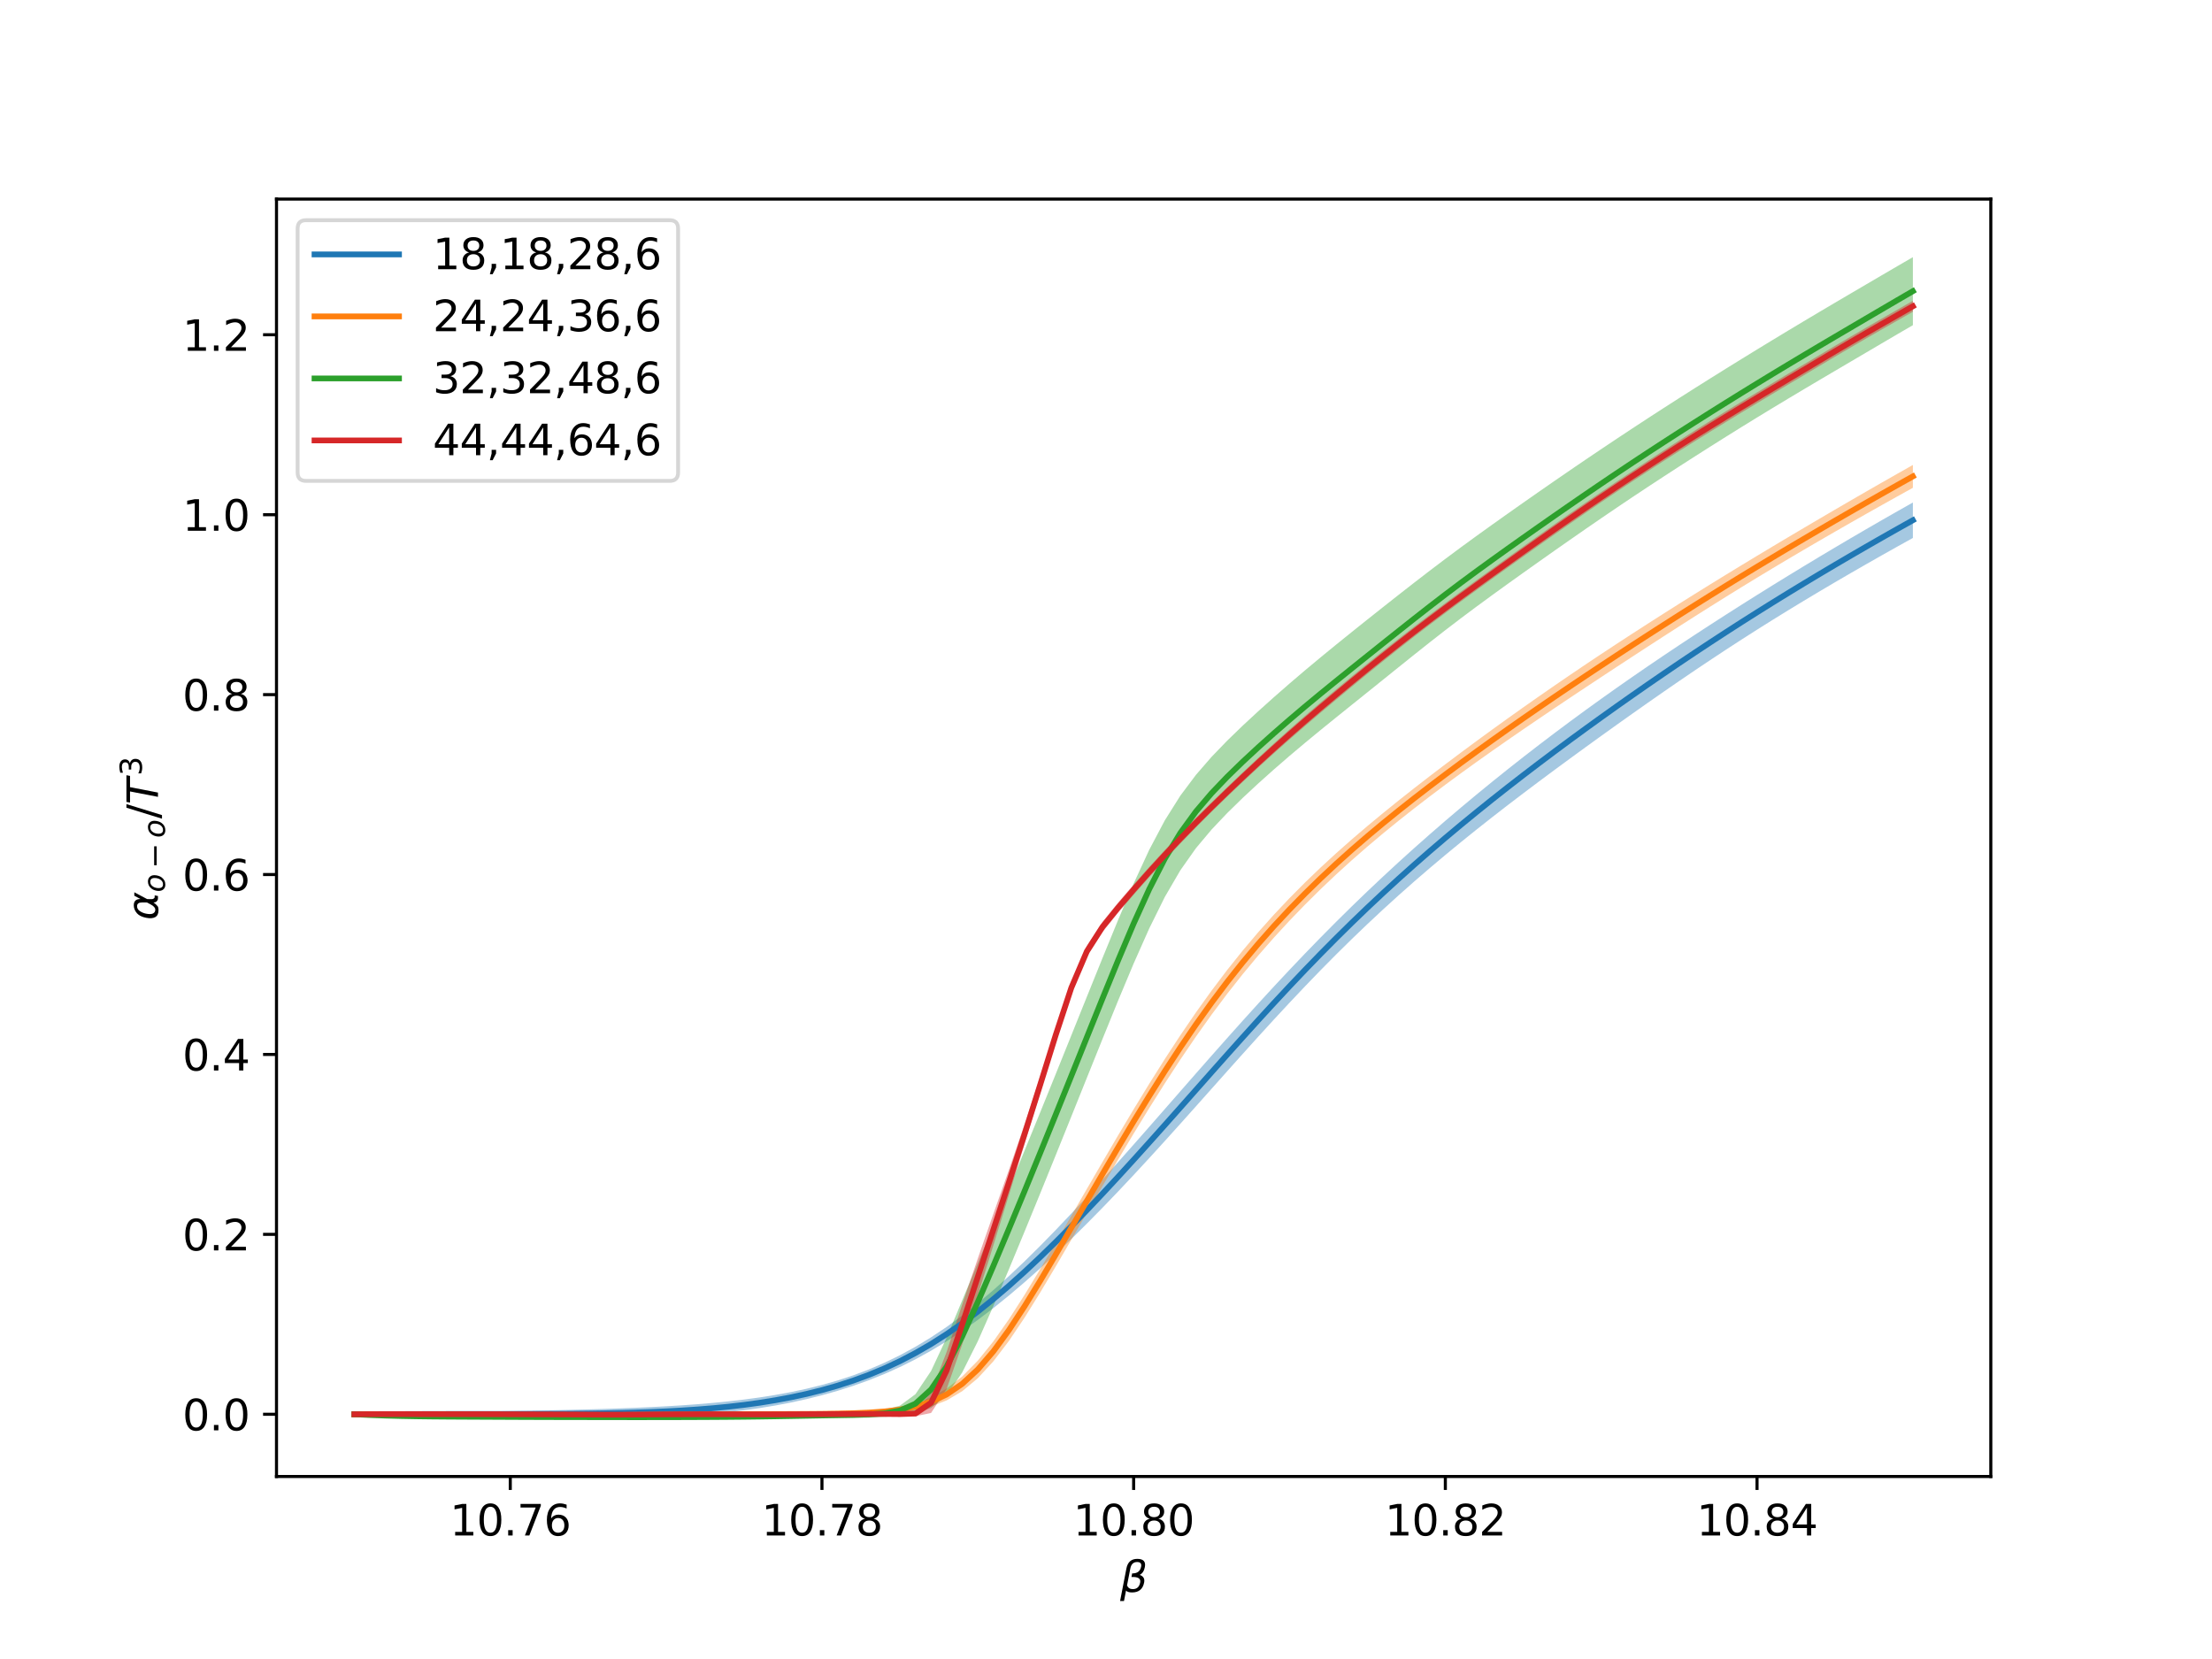 <?xml version="1.0" encoding="utf-8" standalone="no"?>
<!DOCTYPE svg PUBLIC "-//W3C//DTD SVG 1.1//EN"
  "http://www.w3.org/Graphics/SVG/1.1/DTD/svg11.dtd">
<svg xmlns:xlink="http://www.w3.org/1999/xlink" width="576pt" height="432pt" viewBox="0 0 576 432" xmlns="http://www.w3.org/2000/svg" version="1.1">
 <defs>
  <style type="text/css">*{stroke-linejoin: round; stroke-linecap: butt}</style>
 </defs>
 <g id="figure_1">
  <g id="patch_1">
   <path d="M 0 432 
L 576 432 
L 576 0 
L 0 0 
z
" style="fill: #ffffff"/>
  </g>
  <g id="axes_1">
   <g id="patch_2">
    <path d="M 72 384.48 
L 518.4 384.48 
L 518.4 51.84 
L 72 51.84 
z
" style="fill: #ffffff"/>
   </g>
   <g id="PolyCollection_1">
    <path d="M 92.291 368.275 
L 92.291 368.275 
L 96.349 368.34 
L 100.407 368.401 
L 104.465 368.459 
L 108.524 368.518 
L 112.582 368.579 
L 116.64 368.645 
L 120.698 368.716 
L 124.756 368.791 
L 128.815 368.867 
L 132.873 368.942 
L 136.931 369.011 
L 140.989 369.071 
L 145.047 369.118 
L 149.105 369.149 
L 153.164 369.161 
L 157.222 369.151 
L 161.28 369.115 
L 165.338 369.051 
L 169.396 368.953 
L 173.455 368.815 
L 177.513 368.63 
L 181.571 368.387 
L 185.629 368.078 
L 189.687 367.693 
L 193.745 367.223 
L 197.804 366.66 
L 201.862 365.995 
L 205.92 365.222 
L 209.978 364.332 
L 214.036 363.318 
L 218.095 362.171 
L 222.153 360.877 
L 226.211 359.425 
L 230.269 357.797 
L 234.327 355.978 
L 238.385 353.956 
L 242.444 351.719 
L 246.502 349.264 
L 250.56 346.59 
L 254.618 343.704 
L 258.676 340.617 
L 262.735 337.342 
L 266.793 333.892 
L 270.851 330.282 
L 274.909 326.525 
L 278.967 322.635 
L 283.025 318.623 
L 287.084 314.499 
L 291.142 310.276 
L 295.2 305.962 
L 299.258 301.571 
L 303.316 297.116 
L 307.375 292.61 
L 311.433 288.071 
L 315.491 283.515 
L 319.549 278.961 
L 323.607 274.426 
L 327.665 269.929 
L 331.724 265.486 
L 335.782 261.113 
L 339.84 256.821 
L 343.898 252.62 
L 347.956 248.519 
L 352.015 244.52 
L 356.073 240.626 
L 360.131 236.835 
L 364.189 233.145 
L 368.247 229.551 
L 372.305 226.049 
L 376.364 222.631 
L 380.422 219.291 
L 384.48 216.022 
L 388.538 212.818 
L 392.596 209.671 
L 396.655 206.575 
L 400.713 203.522 
L 404.771 200.506 
L 408.829 197.521 
L 412.887 194.564 
L 416.945 191.632 
L 421.004 188.723 
L 425.062 185.839 
L 429.12 182.98 
L 433.178 180.15 
L 437.236 177.353 
L 441.295 174.592 
L 445.353 171.872 
L 449.411 169.193 
L 453.469 166.558 
L 457.527 163.968 
L 461.585 161.421 
L 465.644 158.916 
L 469.702 156.45 
L 473.76 154.021 
L 477.818 151.625 
L 481.876 149.261 
L 485.935 146.926 
L 489.993 144.619 
L 494.051 142.338 
L 498.109 140.083 
L 498.109 130.851 
L 498.109 130.851 
L 494.051 133.146 
L 489.993 135.465 
L 485.935 137.809 
L 481.876 140.178 
L 477.818 142.573 
L 473.76 144.993 
L 469.702 147.439 
L 465.644 149.911 
L 461.585 152.41 
L 457.527 154.936 
L 453.469 157.49 
L 449.411 160.073 
L 445.353 162.686 
L 441.295 165.33 
L 437.236 168.008 
L 433.178 170.721 
L 429.12 173.472 
L 425.062 176.263 
L 421.004 179.097 
L 416.945 181.977 
L 412.887 184.904 
L 408.829 187.881 
L 404.771 190.91 
L 400.713 193.994 
L 396.655 197.133 
L 392.596 200.33 
L 388.538 203.587 
L 384.48 206.906 
L 380.422 210.288 
L 376.364 213.737 
L 372.305 217.256 
L 368.247 220.847 
L 364.189 224.515 
L 360.131 228.263 
L 356.073 232.094 
L 352.015 236.01 
L 347.956 240.013 
L 343.898 244.105 
L 339.84 248.283 
L 335.782 252.546 
L 331.724 256.888 
L 327.665 261.304 
L 323.607 265.784 
L 319.549 270.32 
L 315.491 274.901 
L 311.433 279.514 
L 307.375 284.148 
L 303.316 288.79 
L 299.258 293.425 
L 295.2 298.041 
L 291.142 302.624 
L 287.084 307.157 
L 283.025 311.624 
L 278.967 316.007 
L 274.909 320.287 
L 270.851 324.441 
L 266.793 328.449 
L 262.735 332.286 
L 258.676 335.931 
L 254.618 339.364 
L 250.56 342.567 
L 246.502 345.528 
L 242.444 348.239 
L 238.385 350.698 
L 234.327 352.909 
L 230.269 354.878 
L 226.211 356.619 
L 222.153 358.147 
L 218.095 359.48 
L 214.036 360.637 
L 209.978 361.638 
L 205.92 362.502 
L 201.862 363.247 
L 197.804 363.887 
L 193.745 364.437 
L 189.687 364.909 
L 185.629 365.312 
L 181.571 365.655 
L 177.513 365.949 
L 173.455 366.198 
L 169.396 366.411 
L 165.338 366.593 
L 161.28 366.749 
L 157.222 366.884 
L 153.164 367.002 
L 149.105 367.105 
L 145.047 367.199 
L 140.989 367.284 
L 136.931 367.364 
L 132.873 367.441 
L 128.815 367.517 
L 124.756 367.593 
L 120.698 367.671 
L 116.64 367.751 
L 112.582 367.834 
L 108.524 367.92 
L 104.465 368.009 
L 100.407 368.098 
L 96.349 368.187 
L 92.291 368.275 
z
" clip-path="url(#p696bd4cf90)" style="fill: #1f77b4; fill-opacity: 0.4"/>
   </g>
   <g id="PolyCollection_2">
    <path d="M 92.291 368.275 
L 92.291 368.275 
L 96.349 368.287 
L 100.407 368.292 
L 104.465 368.295 
L 108.524 368.306 
L 112.582 368.346 
L 116.64 368.419 
L 120.698 368.509 
L 124.756 368.605 
L 128.815 368.695 
L 132.873 368.771 
L 136.931 368.827 
L 140.989 368.862 
L 145.047 368.877 
L 149.105 368.875 
L 153.164 368.862 
L 157.222 368.844 
L 161.28 368.825 
L 165.338 368.806 
L 169.396 368.788 
L 173.455 368.77 
L 177.513 368.754 
L 181.571 368.737 
L 185.629 368.722 
L 189.687 368.707 
L 193.745 368.692 
L 197.804 368.678 
L 201.862 368.664 
L 205.92 368.647 
L 209.978 368.626 
L 214.036 368.598 
L 218.095 368.556 
L 222.153 368.488 
L 226.211 368.374 
L 230.269 368.175 
L 234.327 367.828 
L 238.385 367.234 
L 242.444 366.243 
L 246.502 364.658 
L 250.56 362.261 
L 254.618 358.883 
L 258.676 354.479 
L 262.735 349.154 
L 266.793 343.115 
L 270.851 336.591 
L 274.909 329.781 
L 278.967 322.828 
L 283.025 315.833 
L 287.084 308.862 
L 291.142 301.966 
L 295.2 295.183 
L 299.258 288.551 
L 303.316 282.106 
L 307.375 275.884 
L 311.433 269.914 
L 315.491 264.216 
L 319.549 258.8 
L 323.607 253.661 
L 327.665 248.786 
L 331.724 244.156 
L 335.782 239.748 
L 339.84 235.544 
L 343.898 231.527 
L 347.956 227.681 
L 352.015 223.992 
L 356.073 220.446 
L 360.131 217.028 
L 364.189 213.721 
L 368.247 210.513 
L 372.305 207.39 
L 376.364 204.34 
L 380.422 201.355 
L 384.48 198.426 
L 388.538 195.548 
L 392.596 192.714 
L 396.655 189.918 
L 400.713 187.154 
L 404.771 184.416 
L 408.829 181.699 
L 412.887 179.001 
L 416.945 176.318 
L 421.004 173.648 
L 425.062 170.992 
L 429.12 168.349 
L 433.178 165.721 
L 437.236 163.111 
L 441.295 160.522 
L 445.353 157.956 
L 449.411 155.418 
L 453.469 152.909 
L 457.527 150.431 
L 461.585 147.983 
L 465.644 145.565 
L 469.702 143.173 
L 473.76 140.805 
L 477.818 138.459 
L 481.876 136.133 
L 485.935 133.826 
L 489.993 131.54 
L 494.051 129.272 
L 498.109 127.023 
L 498.109 121.075 
L 498.109 121.075 
L 494.051 123.368 
L 489.993 125.68 
L 485.935 128.009 
L 481.876 130.355 
L 477.818 132.716 
L 473.76 135.091 
L 469.702 137.48 
L 465.644 139.883 
L 461.585 142.302 
L 457.527 144.738 
L 453.469 147.194 
L 449.411 149.67 
L 445.353 152.167 
L 441.295 154.686 
L 437.236 157.227 
L 433.178 159.793 
L 429.12 162.383 
L 425.062 164.999 
L 421.004 167.643 
L 416.945 170.318 
L 412.887 173.024 
L 408.829 175.764 
L 404.771 178.539 
L 400.713 181.35 
L 396.655 184.198 
L 392.596 187.083 
L 388.538 190.006 
L 384.48 192.968 
L 380.422 195.97 
L 376.364 199.014 
L 372.305 202.105 
L 368.247 205.248 
L 364.189 208.454 
L 360.131 211.732 
L 356.073 215.098 
L 352.015 218.566 
L 347.956 222.158 
L 343.898 225.892 
L 339.84 229.791 
L 335.782 233.879 
L 331.724 238.18 
L 327.665 242.718 
L 323.607 247.516 
L 319.549 252.592 
L 315.491 257.959 
L 311.433 263.618 
L 307.375 269.562 
L 303.316 275.771 
L 299.258 282.215 
L 295.2 288.858 
L 291.142 295.661 
L 287.084 302.583 
L 283.025 309.58 
L 278.967 316.607 
L 274.909 323.605 
L 270.851 330.5 
L 266.793 337.184 
L 262.735 343.51 
L 258.676 349.289 
L 254.618 354.319 
L 250.56 358.435 
L 246.502 361.58 
L 242.444 363.823 
L 238.385 365.333 
L 234.327 366.305 
L 230.269 366.913 
L 226.211 367.286 
L 222.153 367.511 
L 218.095 367.642 
L 214.036 367.716 
L 209.978 367.755 
L 205.92 367.776 
L 201.862 367.789 
L 197.804 367.802 
L 193.745 367.819 
L 189.687 367.843 
L 185.629 367.873 
L 181.571 367.91 
L 177.513 367.951 
L 173.455 367.994 
L 169.396 368.036 
L 165.338 368.075 
L 161.28 368.109 
L 157.222 368.136 
L 153.164 368.156 
L 149.105 368.169 
L 145.047 368.176 
L 140.989 368.179 
L 136.931 368.18 
L 132.873 368.182 
L 128.815 368.186 
L 124.756 368.193 
L 120.698 368.202 
L 116.64 368.211 
L 112.582 368.213 
L 108.524 368.199 
L 104.465 368.177 
L 100.407 368.174 
L 96.349 368.204 
L 92.291 368.275 
z
" clip-path="url(#p696bd4cf90)" style="fill: #ff7f0e; fill-opacity: 0.4"/>
   </g>
   <g id="PolyCollection_3">
    <path d="M 92.291 368.275 
L 92.291 368.275 
L 96.349 368.676 
L 100.407 368.969 
L 104.465 369.166 
L 108.524 369.285 
L 112.582 369.344 
L 116.64 369.36 
L 120.698 369.353 
L 124.756 369.342 
L 128.815 369.335 
L 132.873 369.333 
L 136.931 369.329 
L 140.989 369.318 
L 145.047 369.299 
L 149.105 369.28 
L 153.164 369.269 
L 157.222 369.271 
L 161.28 369.286 
L 165.338 369.307 
L 169.396 369.33 
L 173.455 369.347 
L 177.513 369.357 
L 181.571 369.357 
L 185.629 369.344 
L 189.687 369.319 
L 193.745 369.282 
L 197.804 369.237 
L 201.862 369.193 
L 205.92 369.164 
L 209.978 369.162 
L 214.036 369.187 
L 218.095 369.224 
L 222.153 369.24 
L 226.211 369.179 
L 230.269 368.965 
L 234.327 368.565 
L 238.385 367.978 
L 242.444 366.633 
L 246.502 363.354 
L 250.56 357.38 
L 254.618 349.258 
L 258.676 340.075 
L 262.735 330.479 
L 266.793 320.698 
L 270.851 310.799 
L 274.909 300.806 
L 278.967 290.742 
L 283.025 280.642 
L 287.084 270.561 
L 291.142 260.592 
L 295.2 250.901 
L 299.258 241.768 
L 303.316 233.567 
L 307.375 226.599 
L 311.433 220.853 
L 315.491 216.016 
L 319.549 211.732 
L 323.607 207.766 
L 327.665 203.994 
L 331.724 200.361 
L 335.782 196.844 
L 339.84 193.425 
L 343.898 190.083 
L 347.956 186.793 
L 352.015 183.529 
L 356.073 180.27 
L 360.131 177.006 
L 364.189 173.74 
L 368.247 170.485 
L 372.305 167.262 
L 376.364 164.093 
L 380.422 160.991 
L 384.48 157.959 
L 388.538 154.985 
L 392.596 152.053 
L 396.655 149.15 
L 400.713 146.269 
L 404.771 143.407 
L 408.829 140.566 
L 412.887 137.748 
L 416.945 134.957 
L 421.004 132.196 
L 425.062 129.468 
L 429.12 126.775 
L 433.178 124.115 
L 437.236 121.484 
L 441.295 118.879 
L 445.353 116.299 
L 449.411 113.744 
L 453.469 111.216 
L 457.527 108.717 
L 461.585 106.245 
L 465.644 103.799 
L 469.702 101.376 
L 473.76 98.971 
L 477.818 96.579 
L 481.876 94.192 
L 485.935 91.806 
L 489.993 89.419 
L 494.051 87.038 
L 498.109 84.678 
L 498.109 66.96 
L 498.109 66.96 
L 494.051 69.317 
L 489.993 71.688 
L 485.935 74.065 
L 481.876 76.446 
L 477.818 78.832 
L 473.76 81.23 
L 469.702 83.645 
L 465.644 86.079 
L 461.585 88.533 
L 457.527 91.006 
L 453.469 93.497 
L 449.411 96.008 
L 445.353 98.54 
L 441.295 101.093 
L 437.236 103.671 
L 433.178 106.273 
L 429.12 108.903 
L 425.062 111.56 
L 421.004 114.244 
L 416.945 116.955 
L 412.887 119.692 
L 408.829 122.456 
L 404.771 125.246 
L 400.713 128.061 
L 396.655 130.898 
L 392.596 133.756 
L 388.538 136.639 
L 384.48 139.555 
L 380.422 142.515 
L 376.364 145.531 
L 372.305 148.605 
L 368.247 151.732 
L 364.189 154.9 
L 360.131 158.098 
L 356.073 161.319 
L 352.015 164.563 
L 347.956 167.837 
L 343.898 171.158 
L 339.84 174.541 
L 335.782 178.002 
L 331.724 181.549 
L 327.665 185.191 
L 323.607 188.948 
L 319.549 192.876 
L 315.491 197.085 
L 311.433 201.76 
L 307.375 207.169 
L 303.316 213.618 
L 299.258 221.292 
L 295.2 230.071 
L 291.142 239.587 
L 287.084 249.483 
L 283.025 259.532 
L 278.967 269.617 
L 274.909 279.681 
L 270.851 289.689 
L 266.793 299.615 
L 262.735 309.445 
L 258.676 319.18 
L 254.618 328.864 
L 250.56 338.606 
L 246.502 348.326 
L 242.444 357.007 
L 238.385 363.042 
L 234.327 366.038 
L 230.269 367.091 
L 226.211 367.44 
L 222.153 367.631 
L 218.095 367.805 
L 214.036 367.985 
L 209.978 368.158 
L 205.92 368.306 
L 201.862 368.421 
L 197.804 368.502 
L 193.745 368.557 
L 189.687 368.596 
L 185.629 368.625 
L 181.571 368.652 
L 177.513 368.68 
L 173.455 368.71 
L 169.396 368.739 
L 165.338 368.764 
L 161.28 368.781 
L 157.222 368.784 
L 153.164 368.772 
L 149.105 368.747 
L 145.047 368.712 
L 140.989 368.673 
L 136.931 368.634 
L 132.873 368.595 
L 128.815 368.555 
L 124.756 368.511 
L 120.698 368.461 
L 116.64 368.41 
L 112.582 368.361 
L 108.524 368.319 
L 104.465 368.287 
L 100.407 368.267 
L 96.349 368.263 
L 92.291 368.275 
z
" clip-path="url(#p696bd4cf90)" style="fill: #2ca02c; fill-opacity: 0.4"/>
   </g>
   <g id="PolyCollection_4">
    <path d="M 92.291 368.275 
L 92.291 368.275 
L 96.349 368.27 
L 100.407 368.27 
L 104.465 368.275 
L 108.524 368.281 
L 112.582 368.295 
L 116.64 368.318 
L 120.698 368.342 
L 124.756 368.365 
L 128.815 368.389 
L 132.873 368.41 
L 136.931 368.426 
L 140.989 368.437 
L 145.047 368.45 
L 149.105 368.473 
L 153.164 368.51 
L 157.222 368.551 
L 161.28 368.573 
L 165.338 368.57 
L 169.396 368.557 
L 173.455 368.553 
L 177.513 368.564 
L 181.571 368.582 
L 185.629 368.601 
L 189.687 368.624 
L 193.745 368.651 
L 197.804 368.675 
L 201.862 368.684 
L 205.92 368.676 
L 209.978 368.661 
L 214.036 368.644 
L 218.095 368.625 
L 222.153 368.603 
L 226.211 368.587 
L 230.269 368.596 
L 234.327 368.664 
L 238.385 368.785 
L 242.444 367.936 
L 246.502 361.692 
L 250.56 350.061 
L 254.618 337.276 
L 258.676 324.275 
L 262.735 311.13 
L 266.793 297.887 
L 270.851 284.586 
L 274.909 271.324 
L 278.967 258.812 
L 283.025 249.108 
L 287.084 242.71 
L 291.142 237.699 
L 295.2 232.975 
L 299.258 228.388 
L 303.316 223.936 
L 307.375 219.624 
L 311.433 215.45 
L 315.491 211.397 
L 319.549 207.449 
L 323.607 203.59 
L 327.665 199.819 
L 331.724 196.138 
L 335.782 192.543 
L 339.84 189.024 
L 343.898 185.567 
L 347.956 182.157 
L 352.015 178.786 
L 356.073 175.455 
L 360.131 172.17 
L 364.189 168.938 
L 368.247 165.766 
L 372.305 162.656 
L 376.364 159.607 
L 380.422 156.607 
L 384.48 153.645 
L 388.538 150.712 
L 392.596 147.801 
L 396.655 144.906 
L 400.713 142.026 
L 404.771 139.169 
L 408.829 136.339 
L 412.887 133.537 
L 416.945 130.768 
L 421.004 128.037 
L 425.062 125.344 
L 429.12 122.684 
L 433.178 120.06 
L 437.236 117.474 
L 441.295 114.924 
L 445.353 112.404 
L 449.411 109.91 
L 453.469 107.436 
L 457.527 104.983 
L 461.585 102.55 
L 465.644 100.133 
L 469.702 97.72 
L 473.76 95.302 
L 477.818 92.889 
L 481.876 90.496 
L 485.935 88.137 
L 489.993 85.805 
L 494.051 83.489 
L 498.109 81.182 
L 498.109 78.324 
L 498.109 78.324 
L 494.051 80.645 
L 489.993 82.974 
L 485.935 85.316 
L 481.876 87.678 
L 477.818 90.068 
L 473.76 92.48 
L 469.702 94.901 
L 465.644 97.323 
L 461.585 99.748 
L 457.527 102.182 
L 453.469 104.633 
L 449.411 107.104 
L 445.353 109.604 
L 441.295 112.141 
L 437.236 114.723 
L 433.178 117.349 
L 429.12 120.01 
L 425.062 122.699 
L 421.004 125.411 
L 416.945 128.15 
L 412.887 130.918 
L 408.829 133.72 
L 404.771 136.558 
L 400.713 139.431 
L 396.655 142.33 
L 392.596 145.244 
L 388.538 148.165 
L 384.48 151.1 
L 380.422 154.061 
L 376.364 157.064 
L 372.305 160.113 
L 368.247 163.209 
L 364.189 166.357 
L 360.131 169.564 
L 356.073 172.833 
L 352.015 176.153 
L 347.956 179.517 
L 343.898 182.931 
L 339.84 186.408 
L 335.782 189.966 
L 331.724 193.61 
L 327.665 197.337 
L 323.607 201.136 
L 319.549 204.999 
L 315.491 208.929 
L 311.433 212.947 
L 307.375 217.077 
L 303.316 221.343 
L 299.258 225.758 
L 295.2 230.324 
L 291.142 235.043 
L 287.084 240.049 
L 283.025 246.314 
L 278.967 255.629 
L 274.909 267.708 
L 270.851 280.435 
L 266.793 292.778 
L 262.735 304.581 
L 258.676 316.083 
L 254.618 327.699 
L 250.56 339.685 
L 246.502 352.036 
L 242.444 362.619 
L 238.385 367.378 
L 234.327 367.786 
L 230.269 367.78 
L 226.211 367.779 
L 222.153 367.792 
L 218.095 367.811 
L 214.036 367.834 
L 209.978 367.863 
L 205.92 367.896 
L 201.862 367.923 
L 197.804 367.936 
L 193.745 367.936 
L 189.687 367.934 
L 185.629 367.943 
L 181.571 367.967 
L 177.513 368.003 
L 173.455 368.048 
L 169.396 368.096 
L 165.338 368.144 
L 161.28 368.182 
L 157.222 368.199 
L 153.164 368.198 
L 149.105 368.186 
L 145.047 368.172 
L 140.989 368.157 
L 136.931 368.141 
L 132.873 368.128 
L 128.815 368.123 
L 124.756 368.132 
L 120.698 368.154 
L 116.64 368.179 
L 112.582 368.193 
L 108.524 368.192 
L 104.465 368.191 
L 100.407 368.207 
L 96.349 368.238 
L 92.291 368.275 
z
" clip-path="url(#p696bd4cf90)" style="fill: #d62728; fill-opacity: 0.4"/>
   </g>
   <g id="matplotlib.axis_1">
    <g id="xtick_1">
     <g id="line2d_1">
      <defs>
       <path id="madff7bb83d" d="M 0 0 
L 0 3.5 
" style="stroke: #000000; stroke-width: 0.8"/>
      </defs>
      <g>
       <use xlink:href="#madff7bb83d" x="132.873" y="384.48" style="stroke: #000000; stroke-width: 0.8"/>
      </g>
     </g>
     <g id="text_1">
      <!-- 10.76 -->
      <g transform="translate(117.127 399.838) scale(0.11 -0.11)">
       <defs>
        <path id="DejaVuSans-31" d="M 794 531 
L 1825 531 
L 1825 4091 
L 703 3866 
L 703 4441 
L 1819 4666 
L 2450 4666 
L 2450 531 
L 3481 531 
L 3481 0 
L 794 0 
L 794 531 
z
" transform="scale(0.016)"/>
        <path id="DejaVuSans-30" d="M 2034 4250 
Q 1547 4250 1301 3770 
Q 1056 3291 1056 2328 
Q 1056 1369 1301 889 
Q 1547 409 2034 409 
Q 2525 409 2770 889 
Q 3016 1369 3016 2328 
Q 3016 3291 2770 3770 
Q 2525 4250 2034 4250 
z
M 2034 4750 
Q 2819 4750 3233 4129 
Q 3647 3509 3647 2328 
Q 3647 1150 3233 529 
Q 2819 -91 2034 -91 
Q 1250 -91 836 529 
Q 422 1150 422 2328 
Q 422 3509 836 4129 
Q 1250 4750 2034 4750 
z
" transform="scale(0.016)"/>
        <path id="DejaVuSans-2e" d="M 684 794 
L 1344 794 
L 1344 0 
L 684 0 
L 684 794 
z
" transform="scale(0.016)"/>
        <path id="DejaVuSans-37" d="M 525 4666 
L 3525 4666 
L 3525 4397 
L 1831 0 
L 1172 0 
L 2766 4134 
L 525 4134 
L 525 4666 
z
" transform="scale(0.016)"/>
        <path id="DejaVuSans-36" d="M 2113 2584 
Q 1688 2584 1439 2293 
Q 1191 2003 1191 1497 
Q 1191 994 1439 701 
Q 1688 409 2113 409 
Q 2538 409 2786 701 
Q 3034 994 3034 1497 
Q 3034 2003 2786 2293 
Q 2538 2584 2113 2584 
z
M 3366 4563 
L 3366 3988 
Q 3128 4100 2886 4159 
Q 2644 4219 2406 4219 
Q 1781 4219 1451 3797 
Q 1122 3375 1075 2522 
Q 1259 2794 1537 2939 
Q 1816 3084 2150 3084 
Q 2853 3084 3261 2657 
Q 3669 2231 3669 1497 
Q 3669 778 3244 343 
Q 2819 -91 2113 -91 
Q 1303 -91 875 529 
Q 447 1150 447 2328 
Q 447 3434 972 4092 
Q 1497 4750 2381 4750 
Q 2619 4750 2861 4703 
Q 3103 4656 3366 4563 
z
" transform="scale(0.016)"/>
       </defs>
       <use xlink:href="#DejaVuSans-31"/>
       <use xlink:href="#DejaVuSans-30" x="63.623"/>
       <use xlink:href="#DejaVuSans-2e" x="127.246"/>
       <use xlink:href="#DejaVuSans-37" x="159.033"/>
       <use xlink:href="#DejaVuSans-36" x="222.656"/>
      </g>
     </g>
    </g>
    <g id="xtick_2">
     <g id="line2d_2">
      <g>
       <use xlink:href="#madff7bb83d" x="214.036" y="384.48" style="stroke: #000000; stroke-width: 0.8"/>
      </g>
     </g>
     <g id="text_2">
      <!-- 10.78 -->
      <g transform="translate(198.291 399.838) scale(0.11 -0.11)">
       <defs>
        <path id="DejaVuSans-38" d="M 2034 2216 
Q 1584 2216 1326 1975 
Q 1069 1734 1069 1313 
Q 1069 891 1326 650 
Q 1584 409 2034 409 
Q 2484 409 2743 651 
Q 3003 894 3003 1313 
Q 3003 1734 2745 1975 
Q 2488 2216 2034 2216 
z
M 1403 2484 
Q 997 2584 770 2862 
Q 544 3141 544 3541 
Q 544 4100 942 4425 
Q 1341 4750 2034 4750 
Q 2731 4750 3128 4425 
Q 3525 4100 3525 3541 
Q 3525 3141 3298 2862 
Q 3072 2584 2669 2484 
Q 3125 2378 3379 2068 
Q 3634 1759 3634 1313 
Q 3634 634 3220 271 
Q 2806 -91 2034 -91 
Q 1263 -91 848 271 
Q 434 634 434 1313 
Q 434 1759 690 2068 
Q 947 2378 1403 2484 
z
M 1172 3481 
Q 1172 3119 1398 2916 
Q 1625 2713 2034 2713 
Q 2441 2713 2670 2916 
Q 2900 3119 2900 3481 
Q 2900 3844 2670 4047 
Q 2441 4250 2034 4250 
Q 1625 4250 1398 4047 
Q 1172 3844 1172 3481 
z
" transform="scale(0.016)"/>
       </defs>
       <use xlink:href="#DejaVuSans-31"/>
       <use xlink:href="#DejaVuSans-30" x="63.623"/>
       <use xlink:href="#DejaVuSans-2e" x="127.246"/>
       <use xlink:href="#DejaVuSans-37" x="159.033"/>
       <use xlink:href="#DejaVuSans-38" x="222.656"/>
      </g>
     </g>
    </g>
    <g id="xtick_3">
     <g id="line2d_3">
      <g>
       <use xlink:href="#madff7bb83d" x="295.2" y="384.48" style="stroke: #000000; stroke-width: 0.8"/>
      </g>
     </g>
     <g id="text_3">
      <!-- 10.80 -->
      <g transform="translate(279.455 399.838) scale(0.11 -0.11)">
       <use xlink:href="#DejaVuSans-31"/>
       <use xlink:href="#DejaVuSans-30" x="63.623"/>
       <use xlink:href="#DejaVuSans-2e" x="127.246"/>
       <use xlink:href="#DejaVuSans-38" x="159.033"/>
       <use xlink:href="#DejaVuSans-30" x="222.656"/>
      </g>
     </g>
    </g>
    <g id="xtick_4">
     <g id="line2d_4">
      <g>
       <use xlink:href="#madff7bb83d" x="376.364" y="384.48" style="stroke: #000000; stroke-width: 0.8"/>
      </g>
     </g>
     <g id="text_4">
      <!-- 10.82 -->
      <g transform="translate(360.618 399.838) scale(0.11 -0.11)">
       <defs>
        <path id="DejaVuSans-32" d="M 1228 531 
L 3431 531 
L 3431 0 
L 469 0 
L 469 531 
Q 828 903 1448 1529 
Q 2069 2156 2228 2338 
Q 2531 2678 2651 2914 
Q 2772 3150 2772 3378 
Q 2772 3750 2511 3984 
Q 2250 4219 1831 4219 
Q 1534 4219 1204 4116 
Q 875 4013 500 3803 
L 500 4441 
Q 881 4594 1212 4672 
Q 1544 4750 1819 4750 
Q 2544 4750 2975 4387 
Q 3406 4025 3406 3419 
Q 3406 3131 3298 2873 
Q 3191 2616 2906 2266 
Q 2828 2175 2409 1742 
Q 1991 1309 1228 531 
z
" transform="scale(0.016)"/>
       </defs>
       <use xlink:href="#DejaVuSans-31"/>
       <use xlink:href="#DejaVuSans-30" x="63.623"/>
       <use xlink:href="#DejaVuSans-2e" x="127.246"/>
       <use xlink:href="#DejaVuSans-38" x="159.033"/>
       <use xlink:href="#DejaVuSans-32" x="222.656"/>
      </g>
     </g>
    </g>
    <g id="xtick_5">
     <g id="line2d_5">
      <g>
       <use xlink:href="#madff7bb83d" x="457.527" y="384.48" style="stroke: #000000; stroke-width: 0.8"/>
      </g>
     </g>
     <g id="text_5">
      <!-- 10.84 -->
      <g transform="translate(441.782 399.838) scale(0.11 -0.11)">
       <defs>
        <path id="DejaVuSans-34" d="M 2419 4116 
L 825 1625 
L 2419 1625 
L 2419 4116 
z
M 2253 4666 
L 3047 4666 
L 3047 1625 
L 3713 1625 
L 3713 1100 
L 3047 1100 
L 3047 0 
L 2419 0 
L 2419 1100 
L 313 1100 
L 313 1709 
L 2253 4666 
z
" transform="scale(0.016)"/>
       </defs>
       <use xlink:href="#DejaVuSans-31"/>
       <use xlink:href="#DejaVuSans-30" x="63.623"/>
       <use xlink:href="#DejaVuSans-2e" x="127.246"/>
       <use xlink:href="#DejaVuSans-38" x="159.033"/>
       <use xlink:href="#DejaVuSans-34" x="222.656"/>
      </g>
     </g>
    </g>
    <g id="text_6">
     <!-- $\beta$ -->
     <g transform="translate(291.68 414.596) scale(0.11 -0.11)">
      <defs>
       <path id="DejaVuSans-Oblique-3b2" d="M 872 216 
L 572 -1331 
L -6 -1331 
L 928 3478 
Q 1206 4903 2538 4903 
Q 3888 4903 3659 3700 
Q 3503 2844 2894 2531 
Q 3713 2250 3553 1416 
Q 3272 -69 1759 -66 
Q 1097 -63 872 216 
z
M 1019 966 
Q 1259 422 1875 425 
Q 2775 425 2966 1406 
Q 3138 2288 1675 2219 
L 1778 2750 
Q 2909 2731 3106 3750 
Q 3241 4438 2509 4434 
Q 1691 4434 1503 3459 
L 1019 966 
z
" transform="scale(0.016)"/>
      </defs>
      <use xlink:href="#DejaVuSans-Oblique-3b2" transform="translate(0 0.391)"/>
     </g>
    </g>
   </g>
   <g id="matplotlib.axis_2">
    <g id="ytick_1">
     <g id="line2d_6">
      <defs>
       <path id="mdffa4b8996" d="M 0 0 
L -3.5 0 
" style="stroke: #000000; stroke-width: 0.8"/>
      </defs>
      <g>
       <use xlink:href="#mdffa4b8996" x="72" y="368.275" style="stroke: #000000; stroke-width: 0.8"/>
      </g>
     </g>
     <g id="text_7">
      <!-- 0.0 -->
      <g transform="translate(47.507 372.454) scale(0.11 -0.11)">
       <use xlink:href="#DejaVuSans-30"/>
       <use xlink:href="#DejaVuSans-2e" x="63.623"/>
       <use xlink:href="#DejaVuSans-30" x="95.41"/>
      </g>
     </g>
    </g>
    <g id="ytick_2">
     <g id="line2d_7">
      <g>
       <use xlink:href="#mdffa4b8996" x="72" y="321.425" style="stroke: #000000; stroke-width: 0.8"/>
      </g>
     </g>
     <g id="text_8">
      <!-- 0.2 -->
      <g transform="translate(47.507 325.604) scale(0.11 -0.11)">
       <use xlink:href="#DejaVuSans-30"/>
       <use xlink:href="#DejaVuSans-2e" x="63.623"/>
       <use xlink:href="#DejaVuSans-32" x="95.41"/>
      </g>
     </g>
    </g>
    <g id="ytick_3">
     <g id="line2d_8">
      <g>
       <use xlink:href="#mdffa4b8996" x="72" y="274.575" style="stroke: #000000; stroke-width: 0.8"/>
      </g>
     </g>
     <g id="text_9">
      <!-- 0.4 -->
      <g transform="translate(47.507 278.754) scale(0.11 -0.11)">
       <use xlink:href="#DejaVuSans-30"/>
       <use xlink:href="#DejaVuSans-2e" x="63.623"/>
       <use xlink:href="#DejaVuSans-34" x="95.41"/>
      </g>
     </g>
    </g>
    <g id="ytick_4">
     <g id="line2d_9">
      <g>
       <use xlink:href="#mdffa4b8996" x="72" y="227.725" style="stroke: #000000; stroke-width: 0.8"/>
      </g>
     </g>
     <g id="text_10">
      <!-- 0.6 -->
      <g transform="translate(47.507 231.904) scale(0.11 -0.11)">
       <use xlink:href="#DejaVuSans-30"/>
       <use xlink:href="#DejaVuSans-2e" x="63.623"/>
       <use xlink:href="#DejaVuSans-36" x="95.41"/>
      </g>
     </g>
    </g>
    <g id="ytick_5">
     <g id="line2d_10">
      <g>
       <use xlink:href="#mdffa4b8996" x="72" y="180.874" style="stroke: #000000; stroke-width: 0.8"/>
      </g>
     </g>
     <g id="text_11">
      <!-- 0.8 -->
      <g transform="translate(47.507 185.054) scale(0.11 -0.11)">
       <use xlink:href="#DejaVuSans-30"/>
       <use xlink:href="#DejaVuSans-2e" x="63.623"/>
       <use xlink:href="#DejaVuSans-38" x="95.41"/>
      </g>
     </g>
    </g>
    <g id="ytick_6">
     <g id="line2d_11">
      <g>
       <use xlink:href="#mdffa4b8996" x="72" y="134.024" style="stroke: #000000; stroke-width: 0.8"/>
      </g>
     </g>
     <g id="text_12">
      <!-- 1.0 -->
      <g transform="translate(47.507 138.203) scale(0.11 -0.11)">
       <use xlink:href="#DejaVuSans-31"/>
       <use xlink:href="#DejaVuSans-2e" x="63.623"/>
       <use xlink:href="#DejaVuSans-30" x="95.41"/>
      </g>
     </g>
    </g>
    <g id="ytick_7">
     <g id="line2d_12">
      <g>
       <use xlink:href="#mdffa4b8996" x="72" y="87.174" style="stroke: #000000; stroke-width: 0.8"/>
      </g>
     </g>
     <g id="text_13">
      <!-- 1.2 -->
      <g transform="translate(47.507 91.353) scale(0.11 -0.11)">
       <use xlink:href="#DejaVuSans-31"/>
       <use xlink:href="#DejaVuSans-2e" x="63.623"/>
       <use xlink:href="#DejaVuSans-32" x="95.41"/>
      </g>
     </g>
    </g>
    <g id="text_14">
     <!-- $\alpha_{o-o}/T^3$ -->
     <g transform="translate(41.219 239.61) rotate(-90) scale(0.11 -0.11)">
      <defs>
       <path id="DejaVuSans-Oblique-3b1" d="M 2619 1628 
L 2622 2350 
Q 2625 3088 2069 3091 
Q 1653 3094 1394 2747 
Q 1069 2319 959 1747 
Q 825 1059 994 731 
Q 1169 397 1547 397 
Q 1966 397 2319 1063 
L 2619 1628 
z
M 2166 3578 
Q 3141 3594 3128 2584 
Q 3128 2584 3616 3500 
L 4128 3500 
L 3119 1603 
L 3109 919 
Q 3109 766 3194 638 
Q 3291 488 3391 488 
L 3669 488 
L 3575 0 
L 3228 0 
Q 2934 0 2722 263 
Q 2622 394 2619 669 
Q 2416 334 2066 50 
Q 1900 -81 1453 -78 
Q 722 -72 456 397 
Q 184 884 353 1747 
Q 534 2675 1009 3097 
Q 1544 3569 2166 3578 
z
" transform="scale(0.016)"/>
       <path id="DejaVuSans-Oblique-6f" d="M 1625 -91 
Q 1009 -91 651 289 
Q 294 669 294 1325 
Q 294 1706 417 2101 
Q 541 2497 738 2766 
Q 1047 3184 1428 3384 
Q 1809 3584 2291 3584 
Q 2888 3584 3255 3212 
Q 3622 2841 3622 2241 
Q 3622 1825 3500 1412 
Q 3378 1000 3181 728 
Q 2875 309 2494 109 
Q 2113 -91 1625 -91 
z
M 891 1344 
Q 891 869 1089 633 
Q 1288 397 1691 397 
Q 2269 397 2648 901 
Q 3028 1406 3028 2181 
Q 3028 2634 2825 2865 
Q 2622 3097 2228 3097 
Q 1903 3097 1650 2945 
Q 1397 2794 1197 2484 
Q 1050 2253 970 1956 
Q 891 1659 891 1344 
z
" transform="scale(0.016)"/>
       <path id="DejaVuSans-2212" d="M 678 2272 
L 4684 2272 
L 4684 1741 
L 678 1741 
L 678 2272 
z
" transform="scale(0.016)"/>
       <path id="DejaVuSans-2f" d="M 1625 4666 
L 2156 4666 
L 531 -594 
L 0 -594 
L 1625 4666 
z
" transform="scale(0.016)"/>
       <path id="DejaVuSans-Oblique-54" d="M 378 4666 
L 4325 4666 
L 4225 4134 
L 2559 4134 
L 1759 0 
L 1125 0 
L 1925 4134 
L 275 4134 
L 378 4666 
z
" transform="scale(0.016)"/>
       <path id="DejaVuSans-33" d="M 2597 2516 
Q 3050 2419 3304 2112 
Q 3559 1806 3559 1356 
Q 3559 666 3084 287 
Q 2609 -91 1734 -91 
Q 1441 -91 1130 -33 
Q 819 25 488 141 
L 488 750 
Q 750 597 1062 519 
Q 1375 441 1716 441 
Q 2309 441 2620 675 
Q 2931 909 2931 1356 
Q 2931 1769 2642 2001 
Q 2353 2234 1838 2234 
L 1294 2234 
L 1294 2753 
L 1863 2753 
Q 2328 2753 2575 2939 
Q 2822 3125 2822 3475 
Q 2822 3834 2567 4026 
Q 2313 4219 1838 4219 
Q 1578 4219 1281 4162 
Q 984 4106 628 3988 
L 628 4550 
Q 988 4650 1302 4700 
Q 1616 4750 1894 4750 
Q 2613 4750 3031 4423 
Q 3450 4097 3450 3541 
Q 3450 3153 3228 2886 
Q 3006 2619 2597 2516 
z
" transform="scale(0.016)"/>
      </defs>
      <use xlink:href="#DejaVuSans-Oblique-3b1" transform="translate(0 0.766)"/>
      <use xlink:href="#DejaVuSans-Oblique-6f" transform="translate(65.918 -15.641) scale(0.7)"/>
      <use xlink:href="#DejaVuSans-2212" transform="translate(122.383 -15.641) scale(0.7)"/>
      <use xlink:href="#DejaVuSans-Oblique-6f" transform="translate(194.673 -15.641) scale(0.7)"/>
      <use xlink:href="#DejaVuSans-2f" transform="translate(240.234 0.766)"/>
      <use xlink:href="#DejaVuSans-Oblique-54" transform="translate(273.926 0.766)"/>
      <use xlink:href="#DejaVuSans-33" transform="translate(342.027 39.047) scale(0.7)"/>
     </g>
    </g>
   </g>
   <g id="line2d_13">
    <path d="M 92.291 368.275 
L 96.349 368.264 
L 100.407 368.249 
L 104.465 368.234 
L 108.524 368.219 
L 112.582 368.207 
L 116.64 368.198 
L 120.698 368.193 
L 124.756 368.192 
L 128.815 368.192 
L 132.873 368.191 
L 136.931 368.188 
L 140.989 368.178 
L 145.047 368.159 
L 149.105 368.127 
L 153.164 368.081 
L 157.222 368.017 
L 161.28 367.932 
L 165.338 367.822 
L 169.396 367.682 
L 173.455 367.507 
L 177.513 367.289 
L 181.571 367.021 
L 185.629 366.695 
L 189.687 366.301 
L 193.745 365.83 
L 197.804 365.274 
L 201.862 364.621 
L 205.92 363.862 
L 209.978 362.985 
L 214.036 361.978 
L 218.095 360.825 
L 222.153 359.512 
L 226.211 358.022 
L 230.269 356.338 
L 234.327 354.444 
L 238.385 352.327 
L 242.444 349.979 
L 246.502 347.396 
L 250.56 344.578 
L 254.618 341.534 
L 258.676 338.274 
L 262.735 334.814 
L 266.793 331.17 
L 270.851 327.362 
L 274.909 323.406 
L 278.967 319.321 
L 283.025 315.123 
L 287.084 310.828 
L 291.142 306.45 
L 295.2 302.002 
L 299.258 297.498 
L 303.316 292.953 
L 307.375 288.379 
L 311.433 283.793 
L 315.491 279.208 
L 319.549 274.64 
L 323.607 270.105 
L 327.665 265.616 
L 331.724 261.187 
L 335.782 256.829 
L 339.84 252.552 
L 343.898 248.362 
L 347.956 244.266 
L 352.015 240.265 
L 356.073 236.36 
L 360.131 232.549 
L 364.189 228.83 
L 368.247 225.199 
L 372.305 221.652 
L 376.364 218.184 
L 380.422 214.789 
L 384.48 211.464 
L 388.538 208.203 
L 392.596 205.001 
L 396.655 201.854 
L 400.713 198.758 
L 404.771 195.708 
L 408.829 192.701 
L 412.887 189.734 
L 416.945 186.804 
L 421.004 183.91 
L 425.062 181.051 
L 429.12 178.226 
L 433.178 175.436 
L 437.236 172.681 
L 441.295 169.961 
L 445.353 167.279 
L 449.411 164.633 
L 453.469 162.024 
L 457.527 159.452 
L 461.585 156.916 
L 465.644 154.414 
L 469.702 151.945 
L 473.76 149.507 
L 477.818 147.099 
L 481.876 144.72 
L 485.935 142.368 
L 489.993 140.042 
L 494.051 137.742 
L 498.109 135.467 
" clip-path="url(#p696bd4cf90)" style="fill: none; stroke: #1f77b4; stroke-width: 1.5; stroke-linecap: square"/>
   </g>
   <g id="line2d_14">
    <path d="M 92.291 368.275 
L 96.349 368.245 
L 100.407 368.233 
L 104.465 368.236 
L 108.524 368.252 
L 112.582 368.279 
L 116.64 368.315 
L 120.698 368.356 
L 124.756 368.399 
L 128.815 368.44 
L 132.873 368.476 
L 136.931 368.504 
L 140.989 368.521 
L 145.047 368.526 
L 149.105 368.522 
L 153.164 368.509 
L 157.222 368.49 
L 161.28 368.467 
L 165.338 368.44 
L 169.396 368.412 
L 173.455 368.382 
L 177.513 368.352 
L 181.571 368.324 
L 185.629 368.298 
L 189.687 368.275 
L 193.745 368.256 
L 197.804 368.24 
L 201.862 368.227 
L 205.92 368.212 
L 209.978 368.191 
L 214.036 368.157 
L 218.095 368.099 
L 222.153 368 
L 226.211 367.83 
L 230.269 367.544 
L 234.327 367.066 
L 238.385 366.283 
L 242.444 365.033 
L 246.502 363.119 
L 250.56 360.348 
L 254.618 356.601 
L 258.676 351.884 
L 262.735 346.332 
L 266.793 340.149 
L 270.851 333.546 
L 274.909 326.693 
L 278.967 319.718 
L 283.025 312.707 
L 287.084 305.723 
L 291.142 298.813 
L 295.2 292.02 
L 299.258 285.383 
L 303.316 278.939 
L 307.375 272.723 
L 311.433 266.766 
L 315.491 261.087 
L 319.549 255.696 
L 323.607 250.588 
L 327.665 245.752 
L 331.724 241.168 
L 335.782 236.814 
L 339.84 232.668 
L 343.898 228.709 
L 347.956 224.919 
L 352.015 221.279 
L 356.073 217.772 
L 360.131 214.38 
L 364.189 211.088 
L 368.247 207.881 
L 372.305 204.747 
L 376.364 201.677 
L 380.422 198.662 
L 384.48 195.697 
L 388.538 192.777 
L 392.596 189.899 
L 396.655 187.058 
L 400.713 184.252 
L 404.771 181.477 
L 408.829 178.731 
L 412.887 176.012 
L 416.945 173.318 
L 421.004 170.646 
L 425.062 167.995 
L 429.12 165.366 
L 433.178 162.757 
L 437.236 160.169 
L 441.295 157.604 
L 445.353 155.061 
L 449.411 152.544 
L 453.469 150.051 
L 457.527 147.585 
L 461.585 145.143 
L 465.644 142.724 
L 469.702 140.326 
L 473.76 137.948 
L 477.818 135.587 
L 481.876 133.244 
L 485.935 130.918 
L 489.993 128.61 
L 494.051 126.32 
L 498.109 124.049 
" clip-path="url(#p696bd4cf90)" style="fill: none; stroke: #ff7f0e; stroke-width: 1.5; stroke-linecap: square"/>
   </g>
   <g id="line2d_15">
    <path d="M 92.291 368.275 
L 96.349 368.47 
L 100.407 368.618 
L 104.465 368.726 
L 108.524 368.802 
L 112.582 368.852 
L 116.64 368.885 
L 120.698 368.907 
L 124.756 368.926 
L 128.815 368.945 
L 132.873 368.964 
L 136.931 368.982 
L 140.989 368.995 
L 145.047 369.006 
L 149.105 369.013 
L 153.164 369.02 
L 157.222 369.027 
L 161.28 369.033 
L 165.338 369.036 
L 169.396 369.034 
L 173.455 369.029 
L 177.513 369.019 
L 181.571 369.004 
L 185.629 368.985 
L 189.687 368.957 
L 193.745 368.919 
L 197.804 368.869 
L 201.862 368.807 
L 205.92 368.735 
L 209.978 368.66 
L 214.036 368.586 
L 218.095 368.514 
L 222.153 368.435 
L 226.211 368.31 
L 230.269 368.028 
L 234.327 367.302 
L 238.385 365.51 
L 242.444 361.82 
L 246.502 355.84 
L 250.56 347.993 
L 254.618 339.061 
L 258.676 329.628 
L 262.735 319.962 
L 266.793 310.157 
L 270.851 300.244 
L 274.909 290.244 
L 278.967 280.18 
L 283.025 270.087 
L 287.084 260.022 
L 291.142 250.09 
L 295.2 240.486 
L 299.258 231.53 
L 303.316 223.592 
L 307.375 216.884 
L 311.433 211.307 
L 315.491 206.55 
L 319.549 202.304 
L 323.607 198.357 
L 327.665 194.592 
L 331.724 190.955 
L 335.782 187.423 
L 339.84 183.983 
L 343.898 180.62 
L 347.956 177.315 
L 352.015 174.046 
L 356.073 170.794 
L 360.131 167.552 
L 364.189 164.32 
L 368.247 161.108 
L 372.305 157.933 
L 376.364 154.812 
L 380.422 151.753 
L 384.48 148.757 
L 388.538 145.812 
L 392.596 142.904 
L 396.655 140.024 
L 400.713 137.165 
L 404.771 134.327 
L 408.829 131.511 
L 412.887 128.72 
L 416.945 125.956 
L 421.004 123.22 
L 425.062 120.514 
L 429.12 117.839 
L 433.178 115.194 
L 437.236 112.577 
L 441.295 109.986 
L 445.353 107.419 
L 449.411 104.876 
L 453.469 102.357 
L 457.527 99.861 
L 461.585 97.389 
L 465.644 94.939 
L 469.702 92.51 
L 473.76 90.1 
L 477.818 87.705 
L 481.876 85.319 
L 485.935 82.936 
L 489.993 80.554 
L 494.051 78.178 
L 498.109 75.819 
" clip-path="url(#p696bd4cf90)" style="fill: none; stroke: #2ca02c; stroke-width: 1.5; stroke-linecap: square"/>
   </g>
   <g id="line2d_16">
    <path d="M 92.291 368.275 
L 96.349 368.254 
L 100.407 368.239 
L 104.465 368.233 
L 108.524 368.236 
L 112.582 368.244 
L 116.64 368.248 
L 120.698 368.248 
L 124.756 368.249 
L 128.815 368.256 
L 132.873 368.269 
L 136.931 368.283 
L 140.989 368.297 
L 145.047 368.311 
L 149.105 368.329 
L 153.164 368.354 
L 157.222 368.375 
L 161.28 368.377 
L 165.338 368.357 
L 169.396 368.327 
L 173.455 368.3 
L 177.513 368.283 
L 181.571 368.274 
L 185.629 368.272 
L 189.687 368.279 
L 193.745 368.293 
L 197.804 368.305 
L 201.862 368.303 
L 205.92 368.286 
L 209.978 368.262 
L 214.036 368.239 
L 218.095 368.218 
L 222.153 368.197 
L 226.211 368.183 
L 230.269 368.188 
L 234.327 368.225 
L 238.385 368.081 
L 242.444 365.277 
L 246.502 356.864 
L 250.56 344.873 
L 254.618 332.488 
L 258.676 320.179 
L 262.735 307.856 
L 266.793 295.332 
L 270.851 282.511 
L 274.909 269.516 
L 278.967 257.221 
L 283.025 247.711 
L 287.084 241.379 
L 291.142 236.371 
L 295.2 231.649 
L 299.258 227.073 
L 303.316 222.639 
L 307.375 218.351 
L 311.433 214.198 
L 315.491 210.163 
L 319.549 206.224 
L 323.607 202.363 
L 327.665 198.578 
L 331.724 194.874 
L 335.782 191.255 
L 339.84 187.716 
L 343.898 184.249 
L 347.956 180.837 
L 352.015 177.469 
L 356.073 174.144 
L 360.131 170.867 
L 364.189 167.648 
L 368.247 164.488 
L 372.305 161.385 
L 376.364 158.335 
L 380.422 155.334 
L 384.48 152.372 
L 388.538 149.439 
L 392.596 146.522 
L 396.655 143.618 
L 400.713 140.728 
L 404.771 137.864 
L 408.829 135.029 
L 412.887 132.228 
L 416.945 129.459 
L 421.004 126.724 
L 425.062 124.021 
L 429.12 121.347 
L 433.178 118.704 
L 437.236 116.098 
L 441.295 113.532 
L 445.353 111.004 
L 449.411 108.507 
L 453.469 106.034 
L 457.527 103.583 
L 461.585 101.149 
L 465.644 98.728 
L 469.702 96.31 
L 473.76 93.891 
L 477.818 91.478 
L 481.876 89.087 
L 485.935 86.726 
L 489.993 84.39 
L 494.051 82.067 
L 498.109 79.753 
" clip-path="url(#p696bd4cf90)" style="fill: none; stroke: #d62728; stroke-width: 1.5; stroke-linecap: square"/>
   </g>
   <g id="patch_3">
    <path d="M 72 384.48 
L 72 51.84 
" style="fill: none; stroke: #000000; stroke-width: 0.8; stroke-linejoin: miter; stroke-linecap: square"/>
   </g>
   <g id="patch_4">
    <path d="M 518.4 384.48 
L 518.4 51.84 
" style="fill: none; stroke: #000000; stroke-width: 0.8; stroke-linejoin: miter; stroke-linecap: square"/>
   </g>
   <g id="patch_5">
    <path d="M 72 384.48 
L 518.4 384.48 
" style="fill: none; stroke: #000000; stroke-width: 0.8; stroke-linejoin: miter; stroke-linecap: square"/>
   </g>
   <g id="patch_6">
    <path d="M 72 51.84 
L 518.4 51.84 
" style="fill: none; stroke: #000000; stroke-width: 0.8; stroke-linejoin: miter; stroke-linecap: square"/>
   </g>
   <g id="legend_1">
    <g id="patch_7">
     <path d="M 79.7 125.224 
L 174.379 125.224 
Q 176.579 125.224 176.579 123.024 
L 176.579 59.54 
Q 176.579 57.34 174.379 57.34 
L 79.7 57.34 
Q 77.5 57.34 77.5 59.54 
L 77.5 123.024 
Q 77.5 125.224 79.7 125.224 
z
" style="fill: #ffffff; opacity: 0.8; stroke: #cccccc; stroke-linejoin: miter"/>
    </g>
    <g id="line2d_17">
     <path d="M 81.9 66.248 
L 92.9 66.248 
L 103.9 66.248 
" style="fill: none; stroke: #1f77b4; stroke-width: 1.5; stroke-linecap: square"/>
    </g>
    <g id="text_15">
     <!-- 18,18,28,6 -->
     <g transform="translate(112.7 70.098) scale(0.11 -0.11)">
      <defs>
       <path id="DejaVuSans-2c" d="M 750 794 
L 1409 794 
L 1409 256 
L 897 -744 
L 494 -744 
L 750 256 
L 750 794 
z
" transform="scale(0.016)"/>
      </defs>
      <use xlink:href="#DejaVuSans-31"/>
      <use xlink:href="#DejaVuSans-38" x="63.623"/>
      <use xlink:href="#DejaVuSans-2c" x="127.246"/>
      <use xlink:href="#DejaVuSans-31" x="159.033"/>
      <use xlink:href="#DejaVuSans-38" x="222.656"/>
      <use xlink:href="#DejaVuSans-2c" x="286.279"/>
      <use xlink:href="#DejaVuSans-32" x="318.066"/>
      <use xlink:href="#DejaVuSans-38" x="381.689"/>
      <use xlink:href="#DejaVuSans-2c" x="445.312"/>
      <use xlink:href="#DejaVuSans-36" x="477.1"/>
     </g>
    </g>
    <g id="line2d_18">
     <path d="M 81.9 82.394 
L 92.9 82.394 
L 103.9 82.394 
" style="fill: none; stroke: #ff7f0e; stroke-width: 1.5; stroke-linecap: square"/>
    </g>
    <g id="text_16">
     <!-- 24,24,36,6 -->
     <g transform="translate(112.7 86.244) scale(0.11 -0.11)">
      <use xlink:href="#DejaVuSans-32"/>
      <use xlink:href="#DejaVuSans-34" x="63.623"/>
      <use xlink:href="#DejaVuSans-2c" x="127.246"/>
      <use xlink:href="#DejaVuSans-32" x="159.033"/>
      <use xlink:href="#DejaVuSans-34" x="222.656"/>
      <use xlink:href="#DejaVuSans-2c" x="286.279"/>
      <use xlink:href="#DejaVuSans-33" x="318.066"/>
      <use xlink:href="#DejaVuSans-36" x="381.689"/>
      <use xlink:href="#DejaVuSans-2c" x="445.312"/>
      <use xlink:href="#DejaVuSans-36" x="477.1"/>
     </g>
    </g>
    <g id="line2d_19">
     <path d="M 81.9 98.54 
L 92.9 98.54 
L 103.9 98.54 
" style="fill: none; stroke: #2ca02c; stroke-width: 1.5; stroke-linecap: square"/>
    </g>
    <g id="text_17">
     <!-- 32,32,48,6 -->
     <g transform="translate(112.7 102.39) scale(0.11 -0.11)">
      <use xlink:href="#DejaVuSans-33"/>
      <use xlink:href="#DejaVuSans-32" x="63.623"/>
      <use xlink:href="#DejaVuSans-2c" x="127.246"/>
      <use xlink:href="#DejaVuSans-33" x="159.033"/>
      <use xlink:href="#DejaVuSans-32" x="222.656"/>
      <use xlink:href="#DejaVuSans-2c" x="286.279"/>
      <use xlink:href="#DejaVuSans-34" x="318.066"/>
      <use xlink:href="#DejaVuSans-38" x="381.689"/>
      <use xlink:href="#DejaVuSans-2c" x="445.312"/>
      <use xlink:href="#DejaVuSans-36" x="477.1"/>
     </g>
    </g>
    <g id="line2d_20">
     <path d="M 81.9 114.686 
L 92.9 114.686 
L 103.9 114.686 
" style="fill: none; stroke: #d62728; stroke-width: 1.5; stroke-linecap: square"/>
    </g>
    <g id="text_18">
     <!-- 44,44,64,6 -->
     <g transform="translate(112.7 118.536) scale(0.11 -0.11)">
      <use xlink:href="#DejaVuSans-34"/>
      <use xlink:href="#DejaVuSans-34" x="63.623"/>
      <use xlink:href="#DejaVuSans-2c" x="127.246"/>
      <use xlink:href="#DejaVuSans-34" x="159.033"/>
      <use xlink:href="#DejaVuSans-34" x="222.656"/>
      <use xlink:href="#DejaVuSans-2c" x="286.279"/>
      <use xlink:href="#DejaVuSans-36" x="318.066"/>
      <use xlink:href="#DejaVuSans-34" x="381.689"/>
      <use xlink:href="#DejaVuSans-2c" x="445.312"/>
      <use xlink:href="#DejaVuSans-36" x="477.1"/>
     </g>
    </g>
   </g>
  </g>
 </g>
 <defs>
  <clipPath id="p696bd4cf90">
   <rect x="72" y="51.84" width="446.4" height="332.64"/>
  </clipPath>
 </defs>
</svg>
